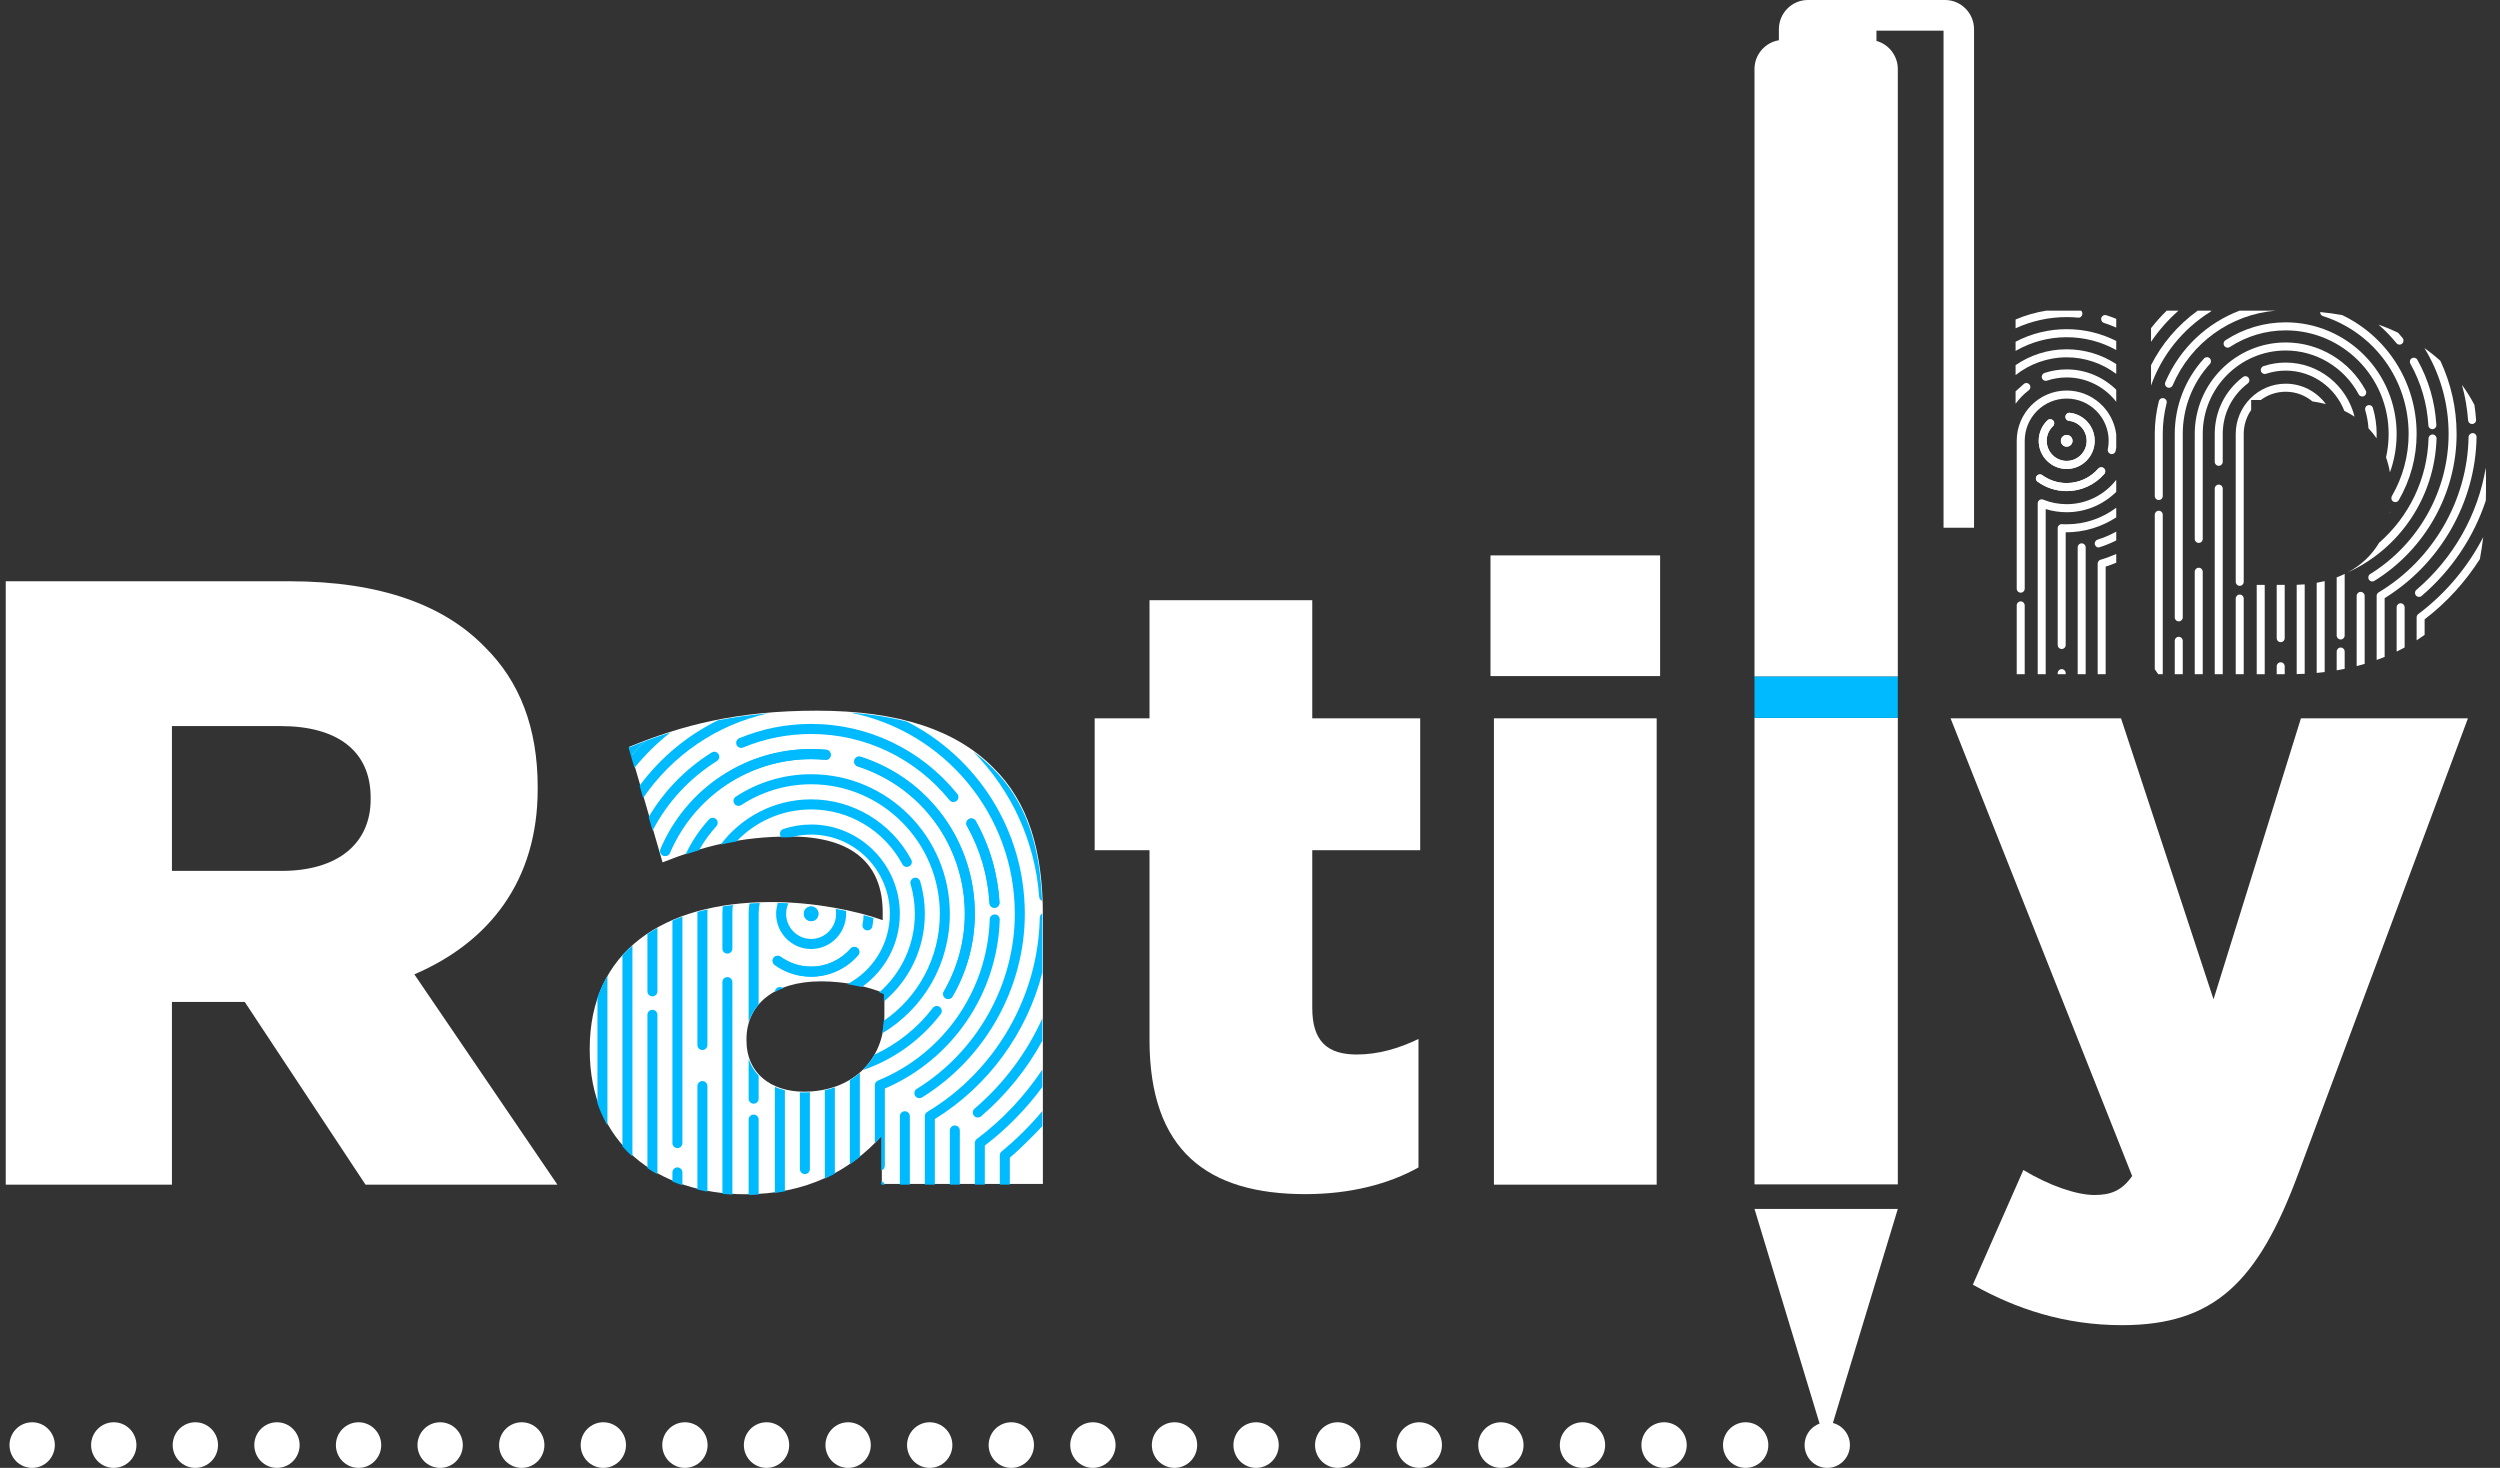 <svg width="218" height="128" viewBox="0 0 218 128" fill="none" xmlns="http://www.w3.org/2000/svg">
<rect x="0" y="0" width="218" height="128" fill="#333333" stroke="none"/>
<g clip-path="url(#clip0_1372_6892)">
<ellipse cx="2.805" cy="126.011" rx="1.976" ry="1.989" fill="white"/>
<ellipse cx="9.92" cy="126.011" rx="1.976" ry="1.989" fill="white"/>
<ellipse cx="17.035" cy="126.011" rx="1.976" ry="1.989" fill="white"/>
<ellipse cx="24.151" cy="126.011" rx="1.976" ry="1.989" fill="white"/>
<ellipse cx="31.266" cy="126.011" rx="1.976" ry="1.989" fill="white"/>
<ellipse cx="38.381" cy="126.011" rx="1.976" ry="1.989" fill="white"/>
<ellipse cx="45.496" cy="126.011" rx="1.976" ry="1.989" fill="white"/>
<ellipse cx="52.611" cy="126.011" rx="1.976" ry="1.989" fill="white"/>
<ellipse cx="59.726" cy="126.011" rx="1.976" ry="1.989" fill="white"/>
<ellipse cx="66.841" cy="126.011" rx="1.976" ry="1.989" fill="white"/>
<ellipse cx="73.956" cy="126.011" rx="1.976" ry="1.989" fill="white"/>
<ellipse cx="81.071" cy="126.011" rx="1.976" ry="1.989" fill="white"/>
<ellipse cx="88.186" cy="126.011" rx="1.976" ry="1.989" fill="white"/>
<ellipse cx="95.301" cy="126.011" rx="1.976" ry="1.989" fill="white"/>
<ellipse cx="102.417" cy="126.011" rx="1.976" ry="1.989" fill="white"/>
<ellipse cx="109.531" cy="126.011" rx="1.976" ry="1.989" fill="white"/>
<ellipse cx="116.647" cy="126.011" rx="1.976" ry="1.989" fill="white"/>
<ellipse cx="123.762" cy="126.011" rx="1.976" ry="1.989" fill="white"/>
<ellipse cx="130.877" cy="126.011" rx="1.976" ry="1.989" fill="white"/>
<ellipse cx="137.992" cy="126.011" rx="1.976" ry="1.989" fill="white"/>
<ellipse cx="145.107" cy="126.011" rx="1.976" ry="1.989" fill="white"/>
<ellipse cx="152.222" cy="126.011" rx="1.976" ry="1.989" fill="white"/>
<ellipse cx="159.337" cy="126.011" rx="1.976" ry="1.989" fill="white"/>
<path fill-rule="evenodd" clip-rule="evenodd" d="M208.422 44.577C208.412 44.645 208.4 44.714 208.388 44.781C208.42 44.717 208.431 44.645 208.422 44.577Z" fill="white"/>
<path d="M187.57 28.618V29.805C188.251 28.801 189.056 27.888 189.963 27.089H188.935C188.447 27.566 187.991 28.077 187.57 28.618Z" fill="white"/>
<path d="M187.57 31.848V33.621C188.5 30.995 190.294 28.725 192.742 27.189C192.785 27.163 192.82 27.128 192.846 27.089H191.639C189.894 28.349 188.511 29.983 187.57 31.848Z" fill="white"/>
<path d="M188.817 33.324C188.74 33.503 188.822 33.708 188.999 33.785C189.044 33.804 189.091 33.813 189.136 33.813C189.272 33.813 189.4 33.734 189.457 33.601C191.04 29.889 194.517 27.403 198.463 27.089H195.292C192.435 28.171 190.069 30.387 188.817 33.324Z" fill="white"/>
<path d="M199.313 28.108C197.443 28.108 195.626 28.648 194.059 29.672C193.897 29.777 193.851 29.995 193.957 30.157C194.061 30.32 194.277 30.366 194.439 30.261C195.892 29.311 197.577 28.809 199.313 28.809C204.262 28.809 208.29 32.862 208.29 37.843C208.29 38.54 208.212 39.221 208.063 39.877C208.208 40.292 208.321 40.73 208.402 41.19C208.783 40.141 208.987 39.012 208.987 37.843C208.987 32.475 204.648 28.108 199.313 28.108Z" fill="white"/>
<path d="M192.193 31.259C190.546 33.062 189.639 35.4 189.639 37.843V53.834C189.639 54.028 189.795 54.184 189.988 54.184C190.18 54.184 190.336 54.028 190.336 53.834V37.843C190.336 35.576 191.178 33.406 192.706 31.733C192.836 31.591 192.827 31.369 192.685 31.238C192.545 31.107 192.323 31.116 192.193 31.259Z" fill="white"/>
<path d="M188.679 34.727C188.493 34.678 188.303 34.792 188.254 34.98C188.016 35.912 187.896 36.875 187.896 37.843V43.251C187.896 43.445 188.052 43.602 188.244 43.602C188.437 43.602 188.592 43.445 188.592 43.251V37.843C188.592 36.935 188.706 36.03 188.93 35.154C188.978 34.967 188.866 34.776 188.679 34.727Z" fill="white"/>
<path d="M188.592 44.888C188.592 44.694 188.437 44.537 188.244 44.537C188.052 44.537 187.896 44.694 187.896 44.888V58.356C187.994 58.504 188.095 58.649 188.197 58.792H188.592V44.888Z" fill="white"/>
<path d="M191.382 37.843V46.993C191.382 47.187 191.538 47.343 191.73 47.343C191.923 47.343 192.079 47.187 192.079 46.993V37.843C192.079 33.828 195.324 30.563 199.313 30.563C201.971 30.563 204.411 32.03 205.681 34.392C205.773 34.562 205.985 34.625 206.154 34.533C206.323 34.441 206.385 34.228 206.294 34.058C204.902 31.469 202.228 29.862 199.313 29.862C194.94 29.862 191.382 33.442 191.382 37.843Z" fill="white"/>
<path d="M190.336 55.88C190.336 55.686 190.18 55.53 189.988 55.53C189.795 55.53 189.639 55.686 189.639 55.88V58.792H190.336V55.88Z" fill="white"/>
<path d="M191.731 49.507C191.538 49.507 191.382 49.664 191.382 49.858V58.792H192.079V49.858C192.079 49.664 191.923 49.507 191.731 49.507Z" fill="white"/>
<path d="M193.822 42.608C193.822 42.414 193.666 42.257 193.473 42.257C193.281 42.257 193.125 42.414 193.125 42.608V58.792H193.822V42.608Z" fill="white"/>
<path d="M195.304 51.846C195.111 51.846 194.955 52.003 194.955 52.197V58.792H195.652V52.197C195.652 52.003 195.496 51.846 195.304 51.846Z" fill="white"/>
<path d="M194.955 37.843V50.735C194.955 50.929 195.111 51.086 195.304 51.086C195.496 51.086 195.652 50.929 195.652 50.735V37.843C195.652 37.066 195.892 36.345 196.301 35.751V34.878H197.142C197.75 34.426 198.501 34.159 199.313 34.159C200.196 34.159 201.008 34.475 201.641 35.002C202.048 35.06 202.44 35.139 202.817 35.239C202.023 34.159 200.748 33.458 199.313 33.458C196.91 33.458 194.955 35.425 194.955 37.843Z" fill="white"/>
<path d="M195.586 32.875C194.022 34.066 193.125 35.877 193.125 37.843V40.27C193.125 40.463 193.281 40.62 193.473 40.62C193.666 40.62 193.822 40.463 193.822 40.27V37.843C193.822 36.098 194.619 34.492 196.006 33.435C196.16 33.318 196.19 33.098 196.074 32.944C195.957 32.788 195.738 32.758 195.586 32.875Z" fill="white"/>
<path d="M199.313 31.616C198.652 31.616 198.001 31.721 197.378 31.928C197.196 31.988 197.096 32.186 197.157 32.371C197.216 32.554 197.412 32.655 197.597 32.594C198.149 32.411 198.726 32.317 199.313 32.317C201.634 32.317 203.624 33.775 204.426 35.828C204.738 35.979 205.036 36.148 205.317 36.334C204.645 33.627 202.208 31.616 199.313 31.616Z" fill="white"/>
<path d="M207.244 37.843C207.244 37.071 207.134 36.309 206.918 35.576C206.863 35.389 206.67 35.281 206.484 35.34C206.3 35.394 206.194 35.59 206.25 35.776C206.401 36.286 206.495 36.813 206.531 37.347C206.789 37.618 207.024 37.91 207.236 38.222C207.241 38.097 207.244 37.97 207.244 37.843Z" fill="white"/>
<path d="M202.561 27.562C207.03 28.995 210.033 33.127 210.033 37.843C210.033 39.738 209.528 41.611 208.571 43.257C208.557 43.281 208.546 43.306 208.538 43.332C208.536 43.391 208.534 43.45 208.531 43.508C208.551 43.601 208.608 43.685 208.696 43.736C208.751 43.769 208.811 43.784 208.871 43.784C208.992 43.784 209.108 43.722 209.172 43.611C210.192 41.857 210.73 39.863 210.73 37.843C210.73 33.353 208.175 29.361 204.234 27.474C203.615 27.362 202.976 27.274 202.319 27.211C202.311 27.366 202.407 27.512 202.561 27.562Z" fill="white"/>
<path d="M208.969 29.922C209.037 30.006 209.138 30.051 209.239 30.051C209.317 30.051 209.395 30.025 209.459 29.971C209.608 29.849 209.63 29.628 209.509 29.478C209.38 29.319 209.247 29.163 209.112 29.012C208.565 28.75 207.994 28.514 207.398 28.303C207.963 28.79 208.489 29.33 208.969 29.922Z" fill="white"/>
<path d="M210.317 31.236C210.149 31.331 210.09 31.545 210.184 31.714C211.114 33.377 211.642 35.188 211.754 37.095C211.764 37.282 211.918 37.425 212.101 37.425C212.314 37.413 212.461 37.247 212.45 37.053C212.332 35.039 211.774 33.127 210.792 31.369C210.697 31.201 210.486 31.142 210.317 31.236Z" fill="white"/>
<path d="M213.519 37.843C213.519 42.771 210.898 47.45 206.682 50.055C206.517 50.156 206.466 50.372 206.567 50.537C206.632 50.645 206.746 50.704 206.864 50.704C206.926 50.704 206.989 50.687 207.046 50.652C211.469 47.921 214.216 43.013 214.216 37.843C214.216 35.564 213.708 33.402 212.8 31.466C212.364 31.07 211.9 30.698 211.407 30.351C212.746 32.531 213.519 35.097 213.519 37.843Z" fill="white"/>
<path d="M215.566 36.976C215.784 36.96 215.928 36.793 215.914 36.599C215.882 36.165 215.834 35.733 215.768 35.305C215.449 34.695 215.087 34.113 214.684 33.56C214.961 34.564 215.141 35.599 215.218 36.651C215.233 36.835 215.385 36.976 215.566 36.976Z" fill="white"/>
<path d="M215.957 38.119C215.96 37.925 215.807 37.765 215.614 37.762C215.438 37.773 215.263 37.913 215.26 38.107C215.166 43.621 212.16 48.813 207.414 51.658C207.309 51.721 207.244 51.836 207.244 51.959V57.548C207.48 57.463 207.713 57.374 207.941 57.282V52.158C212.794 49.168 215.861 43.808 215.957 38.119Z" fill="white"/>
<path d="M212.467 38.247C212.473 38.053 212.322 37.892 212.13 37.886C211.931 37.886 211.776 38.036 211.771 38.225C211.661 41.789 210.052 45.07 207.457 47.329C206.803 48.432 205.872 49.301 204.715 49.916C209.288 47.837 212.312 43.312 212.467 38.247Z" fill="white"/>
<path d="M203.758 55.413C203.758 55.606 203.915 55.763 204.107 55.763C204.299 55.763 204.455 55.606 204.455 55.413V50.048C204.231 50.157 203.998 50.257 203.758 50.348V55.413Z" fill="white"/>
<path d="M202.015 58.679C202.249 58.657 202.482 58.632 202.712 58.604V50.673C202.485 50.73 202.252 50.779 202.015 50.821V58.679Z" fill="white"/>
<path d="M200.272 58.782C200.506 58.776 200.738 58.767 200.969 58.755V50.956C200.74 50.976 200.508 50.989 200.272 50.996V58.782Z" fill="white"/>
<path d="M198.529 55.646C198.529 55.84 198.685 55.997 198.877 55.997C199.07 55.997 199.226 55.84 199.226 55.646V51.002H198.529V55.646Z" fill="white"/>
<path d="M196.786 58.792H197.483V51.002H196.786V58.792Z" fill="white"/>
<path d="M198.877 57.751C198.685 57.751 198.529 57.908 198.529 58.102V58.792H199.226V58.102C199.226 57.908 199.07 57.751 198.877 57.751Z" fill="white"/>
<path d="M204.107 56.465C203.914 56.465 203.758 56.622 203.758 56.816V58.451C203.993 58.411 204.225 58.368 204.455 58.322V56.816C204.455 56.622 204.299 56.465 204.107 56.465Z" fill="white"/>
<path d="M205.849 51.612C205.657 51.612 205.501 51.77 205.501 51.963V58.082C205.737 58.021 205.969 57.957 206.198 57.89V51.963C206.198 51.77 206.042 51.612 205.849 51.612Z" fill="white"/>
<path d="M209.336 52.606C209.143 52.606 208.987 52.763 208.987 52.957V56.817C209.224 56.702 209.456 56.582 209.684 56.458V52.957C209.684 52.763 209.528 52.606 209.336 52.606Z" fill="white"/>
<path d="M211.164 51.967C213.791 49.722 215.707 46.838 216.763 43.65C216.764 43.596 216.766 43.542 216.767 43.487L216.767 43.487L216.767 43.486C216.773 43.241 216.78 42.995 216.78 42.745C216.78 42.573 216.779 42.4 216.777 42.228C216.779 42.056 216.78 41.883 216.78 41.711C216.78 41.425 216.772 41.144 216.764 40.863L216.762 40.769C216.075 44.881 213.954 48.662 210.712 51.433C210.566 51.559 210.547 51.78 210.673 51.928C210.797 52.075 211.018 52.094 211.164 51.967Z" fill="white"/>
<path d="M216.245 48.749C216.359 48.128 216.458 47.493 216.537 46.84C215.189 49.444 213.267 51.754 210.871 53.548C210.783 53.614 210.73 53.719 210.73 53.83V55.836C210.969 55.682 211.201 55.523 211.427 55.358V54.005C213.349 52.539 214.971 50.75 216.245 48.749Z" fill="white"/>
<path d="M177.677 42.002C178.419 42.54 179.297 42.824 180.215 42.824C181.469 42.824 182.664 42.279 183.492 41.331C183.618 41.184 183.604 40.962 183.46 40.835C183.314 40.707 183.095 40.722 182.967 40.867C182.272 41.665 181.268 42.122 180.215 42.122C179.444 42.122 178.707 41.884 178.083 41.433C177.929 41.32 177.709 41.355 177.597 41.514C177.484 41.67 177.52 41.889 177.677 42.002Z" fill="white"/>
<path d="M179.034 36.667C178.903 36.526 178.682 36.519 178.542 36.652C178.054 37.114 177.775 37.766 177.775 38.439C177.775 39.793 178.869 40.894 180.215 40.894C181.561 40.894 182.655 39.793 182.655 38.439C182.655 37.188 181.726 36.14 180.492 35.999C180.305 35.979 180.128 36.115 180.107 36.308C180.085 36.5 180.222 36.674 180.414 36.696C181.294 36.796 181.958 37.546 181.958 38.439C181.958 39.406 181.176 40.193 180.215 40.193C179.254 40.193 178.472 39.406 178.472 38.439C178.472 37.95 178.667 37.498 179.02 37.162C179.16 37.03 179.166 36.808 179.034 36.667Z" fill="white"/>
<path d="M180.724 38.439C180.724 38.156 180.496 37.927 180.215 37.927C179.934 37.927 179.707 38.156 179.707 38.439C179.707 38.721 179.934 38.95 180.215 38.95C180.496 38.95 180.724 38.721 180.724 38.439Z" fill="white"/>
<path fill-rule="evenodd" clip-rule="evenodd" d="M175.759 31.839V32.707C176.988 31.738 178.536 31.159 180.215 31.159C181.801 31.159 183.308 31.681 184.536 32.603V31.748C183.272 30.92 181.778 30.458 180.215 30.458C178.565 30.458 177.03 30.968 175.759 31.839ZM175.858 58.792H176.554V52.792C176.554 52.599 176.398 52.442 176.206 52.442C176.014 52.442 175.858 52.599 175.858 52.792V58.792ZM177.688 58.792H178.385V44.39C178.973 44.573 179.587 44.666 180.215 44.666C181.895 44.666 183.42 43.989 184.536 42.892V41.844C183.53 43.134 181.967 43.964 180.215 43.964C179.504 43.964 178.816 43.831 178.167 43.568C178.059 43.524 177.937 43.536 177.841 43.602C177.745 43.667 177.688 43.776 177.688 43.893V58.792ZM180.128 58.792H179.431V58.698C179.431 58.504 179.587 58.347 179.779 58.347C179.972 58.347 180.128 58.504 180.128 58.698V58.792ZM181.871 58.792H181.174V47.731C181.174 47.537 181.33 47.38 181.522 47.38C181.715 47.38 181.871 47.537 181.871 47.731V58.792ZM183.614 58.792H182.917V49.146C182.917 48.99 183.019 48.852 183.169 48.809C183.635 48.674 184.092 48.505 184.536 48.306V49.069C184.234 49.195 183.926 49.308 183.614 49.407V58.792ZM184.536 46.36V47.127C184.053 47.369 183.544 47.576 183.011 47.742C182.862 47.742 182.725 47.647 182.678 47.498C182.62 47.312 182.722 47.116 182.906 47.057C183.48 46.876 184.025 46.641 184.536 46.36ZM184.536 44.273V45.114C183.275 45.939 181.762 46.419 180.128 46.419V56.242C180.128 56.436 179.972 56.593 179.779 56.593C179.587 56.593 179.431 56.436 179.431 56.242V46.057C179.431 45.96 179.47 45.868 179.54 45.802C179.609 45.736 179.702 45.696 179.799 45.707C179.937 45.714 180.076 45.718 180.215 45.718C181.834 45.718 183.33 45.18 184.536 44.273ZM184.536 39.01V37.865C184.256 35.717 182.425 34.054 180.215 34.054C177.812 34.054 175.858 36.021 175.858 38.439V51.331C175.858 51.525 176.014 51.682 176.206 51.682C176.398 51.682 176.555 51.525 176.555 51.331V38.439C176.555 36.407 178.197 34.755 180.215 34.755C182.234 34.755 183.876 36.407 183.876 38.439C183.876 38.687 183.851 38.935 183.802 39.175C183.764 39.365 183.885 39.551 184.074 39.59C184.264 39.629 184.447 39.505 184.486 39.316C184.506 39.215 184.523 39.113 184.536 39.01ZM184.536 35.033V33.986C183.42 32.889 181.895 32.212 180.215 32.212C179.554 32.212 178.903 32.317 178.28 32.523C178.098 32.584 177.998 32.782 178.059 32.967C178.118 33.15 178.314 33.251 178.499 33.19C179.051 33.007 179.629 32.913 180.215 32.913C181.967 32.913 183.53 33.743 184.536 35.033ZM180.215 29.405C181.78 29.405 183.253 29.81 184.536 30.522V29.73C183.235 29.073 181.767 28.704 180.215 28.704C178.654 28.704 177.131 29.08 175.759 29.799V30.599C177.113 29.816 178.644 29.405 180.215 29.405ZM184.536 28.565V27.803C184.255 27.688 183.968 27.583 183.675 27.489C183.491 27.43 183.295 27.532 183.237 27.717C183.178 27.901 183.28 28.099 183.463 28.157C183.831 28.275 184.189 28.412 184.536 28.565ZM181.471 27.088C181.548 27.16 181.593 27.266 181.582 27.38C181.566 27.572 181.405 27.722 181.203 27.697C180.878 27.666 180.545 27.651 180.215 27.651C178.645 27.651 177.131 27.995 175.759 28.627V27.86C176.611 27.496 177.511 27.235 178.442 27.088H181.471ZM177.677 42.002C178.419 42.54 179.297 42.824 180.215 42.824C181.469 42.824 182.664 42.279 183.492 41.331C183.618 41.184 183.604 40.962 183.46 40.835C183.314 40.707 183.095 40.722 182.967 40.867C182.272 41.665 181.268 42.122 180.215 42.122C179.444 42.122 178.707 41.884 178.083 41.433C177.929 41.32 177.709 41.355 177.597 41.514C177.484 41.67 177.52 41.889 177.677 42.002ZM179.034 36.667C178.903 36.526 178.682 36.519 178.542 36.652C178.054 37.114 177.775 37.766 177.775 38.439C177.775 39.793 178.869 40.894 180.215 40.894C181.561 40.894 182.655 39.793 182.655 38.439C182.655 37.188 181.726 36.14 180.492 35.999C180.305 35.979 180.128 36.115 180.107 36.308C180.085 36.5 180.222 36.674 180.414 36.696C181.294 36.796 181.958 37.546 181.958 38.439C181.958 39.406 181.176 40.193 180.215 40.193C179.254 40.193 178.472 39.406 178.472 38.439C178.472 37.95 178.667 37.498 179.02 37.162C179.16 37.03 179.166 36.808 179.034 36.667ZM180.724 38.439C180.724 38.156 180.496 37.927 180.215 37.927C179.934 37.927 179.707 38.156 179.707 38.439C179.707 38.721 179.934 38.95 180.215 38.95C180.496 38.95 180.724 38.721 180.724 38.439Z" fill="white"/>
<path d="M176.908 34.031C177.062 33.913 177.092 33.694 176.976 33.539C176.859 33.384 176.64 33.354 176.488 33.471L175.759 34.127V35.208C176.076 34.768 176.462 34.371 176.908 34.031Z" fill="white"/>
<path d="M172.032 112.023L176.438 102.025C178.678 103.378 181.069 104.204 182.638 104.204C184.057 104.204 185.028 103.829 185.925 102.55L170.089 62.638H184.953L193.02 87.142L200.641 62.638H215.205L200.416 102.326C196.905 111.797 193.095 115.554 185.028 115.554C180.024 115.554 175.765 114.126 172.032 112.023Z" fill="white"/>
<path d="M130.27 62.638H144.462V103.302H130.27V62.638ZM129.971 48.431H144.762V58.954H129.971V48.431Z" fill="white"/>
<path d="M152.992 105.419H165.489L159.24 126.022L152.992 105.419Z" fill="white"/>
<path d="M172.136 2.542C172.136 1.144 170.999 0 169.61 0H157.645C156.255 0 155.119 1.144 155.119 2.542V3.51C153.917 3.704 152.992 4.759 152.992 6.02L152.992 59H165.489L165.489 6.02C165.489 4.853 164.697 3.863 163.627 3.568V2.676H169.477V46.021H172.136V2.542Z" fill="white"/>
<path d="M152.992 103.278H165.489V62.6H152.992V103.278Z" fill="white"/>
<path d="M165.489 59H152.992L152.992 62.6H165.489L165.489 59Z" fill="#00BAFF"/>
<path d="M100.237 90.675V74.138H95.456V62.638H100.237V52.34H114.429V62.638H123.841V74.138H114.429V87.893C114.429 90.75 115.699 91.953 118.312 91.953C120.18 91.953 121.973 91.425 123.691 90.6V101.8C121.152 103.227 117.791 104.128 113.831 104.128C105.317 104.128 100.237 100.371 100.237 90.675Z" fill="white"/>
<path d="M77.12 88.504V86.626C75.701 86.024 73.685 85.573 71.592 85.573C67.485 85.573 65.094 87.603 65.094 90.609V90.76C65.094 93.541 67.186 95.194 70.099 95.194C74.207 95.194 77.12 92.564 77.12 88.504ZM51.425 91.586V91.436C51.425 83.017 57.774 78.658 67.26 78.658C70.995 78.658 74.656 79.41 76.971 80.237V79.561C76.971 75.351 74.357 72.945 68.904 72.945C64.646 72.945 61.359 73.772 57.774 75.2L54.86 65.128C59.418 63.249 64.273 61.971 71.22 61.971C78.465 61.971 83.395 63.7 86.607 66.932C89.67 69.939 90.939 74.148 90.939 79.861V103.237H76.896V99.029C74.132 102.11 70.323 104.139 65.019 104.139C57.325 104.139 51.425 99.704 51.425 91.586Z" fill="white"/>
<path d="M84.488 71.423C84.278 71.542 84.204 71.809 84.322 72.02C85.485 74.1 86.145 76.364 86.284 78.749C86.298 78.981 86.49 79.161 86.719 79.161C86.985 79.146 87.168 78.939 87.154 78.696C87.007 76.178 86.31 73.787 85.082 71.589C84.963 71.379 84.699 71.305 84.488 71.423Z" fill="#00BAFF"/>
<path d="M75.055 65.993C74.825 65.918 74.581 66.046 74.508 66.278C74.435 66.508 74.561 66.755 74.791 66.829C80.378 68.621 84.133 73.787 84.133 79.683C84.133 82.053 83.501 84.394 82.305 86.452C82.183 86.661 82.253 86.93 82.461 87.051C82.53 87.093 82.606 87.112 82.68 87.112C82.831 87.112 82.976 87.034 83.057 86.895C84.331 84.703 85.004 82.209 85.004 79.683C85.004 73.402 81.006 67.901 75.055 65.993Z" fill="#00BAFF"/>
<path d="M57.606 74.033C57.511 74.257 57.614 74.514 57.834 74.609C57.891 74.634 57.949 74.645 58.006 74.645C58.175 74.645 58.336 74.546 58.407 74.38C60.528 69.408 65.365 66.196 70.73 66.196C71.142 66.196 71.558 66.215 71.966 66.253C72.217 66.284 72.418 66.097 72.439 65.856C72.461 65.615 72.285 65.401 72.046 65.379C71.611 65.339 71.169 65.319 70.73 65.319C65.016 65.319 59.865 68.739 57.606 74.033Z" fill="#00BAFF"/>
<path d="M67.556 84.139C68.484 84.811 69.582 85.166 70.73 85.166C72.298 85.166 73.791 84.485 74.826 83.298C74.985 83.116 74.967 82.839 74.787 82.68C74.604 82.519 74.331 82.538 74.17 82.719C73.301 83.716 72.047 84.289 70.73 84.289C69.766 84.289 68.844 83.99 68.064 83.427C67.871 83.286 67.596 83.33 67.456 83.528C67.315 83.724 67.36 83.997 67.556 84.139Z" fill="#00BAFF"/>
<path d="M71.366 79.683C71.366 79.33 71.081 79.044 70.73 79.044C70.379 79.044 70.094 79.33 70.094 79.683C70.094 80.036 70.379 80.323 70.73 80.323C71.081 80.323 71.366 80.036 71.366 79.683Z" fill="#00BAFF"/>
<path d="M58.478 63.856C57.741 64.087 57.022 64.337 56.314 64.602C55.84 65.032 55.405 65.473 55.024 65.922L55.217 66.587C55.278 66.619 55.31 66.685 55.282 66.815L55.324 66.958C56.257 65.813 57.314 64.772 58.478 63.856Z" fill="#00BAFF"/>
<path d="M66.985 62.205C65.429 62.336 63.983 62.539 62.618 62.805C59.905 64.13 57.558 66.099 55.773 68.512L56.083 69.582C58.617 65.874 62.505 63.171 67.023 62.202L66.985 62.205Z" fill="#00BAFF"/>
<path d="M70.73 63.126C68.561 63.126 66.453 63.545 64.464 64.373C64.241 64.466 64.136 64.722 64.228 64.946C64.32 65.169 64.577 65.278 64.797 65.183C66.68 64.4 68.676 64.003 70.73 64.003C75.422 64.003 79.822 66.109 82.802 69.78C82.888 69.886 83.014 69.941 83.14 69.941C83.237 69.941 83.335 69.908 83.416 69.841C83.602 69.689 83.63 69.412 83.477 69.225C80.331 65.349 75.685 63.126 70.73 63.126Z" fill="#00BAFF"/>
<path d="M62.514 66.364C62.718 66.236 62.781 65.965 62.654 65.76C62.527 65.554 62.258 65.491 62.053 65.62C59.752 67.062 57.889 68.997 56.564 71.244L56.906 72.428C58.174 69.986 60.087 67.886 62.514 66.364Z" fill="#00BAFF"/>
<path fill-rule="evenodd" clip-rule="evenodd" d="M54.813 65.194L55.024 65.922C55.405 65.473 55.84 65.032 56.314 64.602C55.809 64.792 55.309 64.989 54.813 65.194ZM55.217 66.587C55.278 66.619 55.31 66.685 55.282 66.815L55.217 66.587ZM60.957 74.134C60.566 74.25 60.175 74.374 59.785 74.506C60.303 73.401 60.988 72.37 61.828 71.451C61.99 71.273 62.267 71.261 62.443 71.425C62.62 71.589 62.632 71.867 62.469 72.045C61.882 72.687 61.376 73.389 60.957 74.134ZM74.146 62.142C75.954 62.276 77.595 62.539 79.08 62.924C85.173 66.01 89.363 72.363 89.363 79.683C89.363 86.147 85.927 92.284 80.398 95.699C80.327 95.743 80.248 95.763 80.171 95.763C80.024 95.763 79.881 95.689 79.799 95.555C79.674 95.348 79.737 95.078 79.942 94.951C85.215 91.695 88.492 85.845 88.492 79.683C88.492 71.004 82.311 63.749 74.146 62.142ZM90.616 78.193C90.268 73.441 88.234 68.961 84.883 65.561C85.488 66.001 86.046 66.48 86.56 66.997C89.373 69.759 90.673 73.535 90.867 78.558C90.729 78.493 90.628 78.357 90.616 78.193ZM90.668 80.014C90.671 79.856 90.765 79.726 90.891 79.651C90.892 79.742 90.892 79.834 90.892 79.925V84.811C89.549 90.05 86.198 94.697 81.517 97.581V103.303H80.646V97.333C80.646 97.178 80.727 97.035 80.859 96.956C86.792 93.399 90.551 86.907 90.668 80.014ZM83.696 103.303H82.825V98.58C82.825 98.338 83.021 98.141 83.261 98.141C83.502 98.141 83.696 98.338 83.696 98.58V103.303ZM85.876 103.303H85.005V99.671C85.005 99.533 85.07 99.402 85.18 99.319C87.439 97.628 89.361 95.57 90.892 93.264V94.787C89.481 96.7 87.799 98.424 85.876 99.891V103.303ZM87.184 103.303H88.056V100.953C88.841 100.302 90.099 99.035 90.892 98.204V96.885C89.826 98.16 88.644 99.344 87.345 100.403C87.243 100.487 87.184 100.612 87.184 100.744V103.303ZM90.892 88.8V90.756C89.546 93.226 87.746 95.463 85.547 97.343C85.364 97.501 85.088 97.478 84.933 97.293C84.776 97.109 84.799 96.832 84.983 96.675C87.546 94.483 89.549 91.787 90.892 88.8ZM79.338 103.303H78.467V97.337C78.467 97.095 78.661 96.899 78.902 96.899C79.143 96.899 79.338 97.095 79.338 97.337V103.303ZM77.147 103.303H76.849V102.985C76.997 103.03 77.111 103.151 77.147 103.303ZM76.849 102.07V99.094C76.666 99.298 76.479 99.497 76.287 99.691V94.629C76.287 94.451 76.395 94.29 76.56 94.223C82.289 91.885 86.115 86.365 86.305 80.162C86.312 79.924 86.506 79.737 86.754 79.737C86.995 79.744 87.184 79.946 87.177 80.189C86.978 86.64 83.057 92.392 77.159 94.922V101.651C77.159 101.848 77.028 102.016 76.849 102.07ZM74.979 100.876C74.697 101.104 74.407 101.322 74.108 101.529V94.196C74.419 94.004 74.71 93.789 74.979 93.55V100.876ZM72.8 94.815C72.52 94.913 72.229 94.996 71.928 95.062V102.775C72.226 102.638 72.517 102.491 72.8 102.337V94.815ZM68.441 95.073V103.886C68.156 103.941 67.866 103.989 67.57 104.03V94.779C67.844 94.899 68.135 94.997 68.441 95.073ZM69.75 101.942V95.254C69.849 95.258 69.95 95.26 70.051 95.26C70.244 95.26 70.434 95.254 70.621 95.243V101.942C70.621 102.184 70.426 102.381 70.185 102.381C69.945 102.381 69.75 102.184 69.75 101.942ZM66.153 93.796C65.766 93.386 65.47 92.897 65.282 92.335V95.802C65.282 96.045 65.477 96.241 65.717 96.241C65.958 96.241 66.153 96.045 66.153 95.802V93.796ZM65.282 89.135C65.466 88.565 65.759 88.05 66.153 87.602V79.683C66.153 79.36 66.186 79.044 66.249 78.739C65.948 78.749 65.65 78.763 65.355 78.782C65.307 79.075 65.282 79.376 65.282 79.683V89.135ZM68.328 86.159C68.06 86.259 67.807 86.372 67.57 86.498C67.572 86.354 67.643 86.22 67.762 86.139C67.882 86.057 68.034 86.041 68.169 86.095L68.328 86.159ZM75.151 86.069C74.746 85.971 74.32 85.887 73.882 85.819C76.085 84.668 77.595 82.35 77.595 79.683C77.595 75.874 74.515 72.775 70.73 72.775C70.124 72.775 69.527 72.855 68.948 73.011C68.918 73.011 68.887 73.011 68.856 73.011C68.616 73.011 68.378 73.013 68.143 73.019C68.095 72.971 68.056 72.911 68.034 72.842C67.959 72.612 68.083 72.363 68.311 72.288C69.089 72.029 69.903 71.898 70.73 71.898C74.996 71.898 78.466 75.391 78.466 79.683C78.466 82.323 77.153 84.66 75.151 86.069ZM67.679 79.683C67.679 79.358 67.731 79.036 67.831 78.73C68.138 78.737 68.444 78.749 68.749 78.765C68.619 79.048 68.55 79.359 68.55 79.683C68.55 80.892 69.529 81.877 70.73 81.877C71.931 81.877 72.909 80.892 72.909 79.683C72.909 79.535 72.894 79.39 72.867 79.25C73.175 79.306 73.476 79.366 73.77 79.429C73.777 79.513 73.781 79.598 73.781 79.683C73.781 81.377 72.412 82.754 70.73 82.754C69.047 82.754 67.679 81.377 67.679 79.683ZM76.166 80.049C75.892 79.964 75.605 79.88 75.305 79.799C75.299 80.07 75.268 80.341 75.215 80.604C75.167 80.841 75.319 81.073 75.555 81.122C75.792 81.172 76.021 81.016 76.069 80.78C76.117 80.54 76.15 80.296 76.166 80.049ZM63.906 78.915C63.606 78.952 63.31 78.993 63.019 79.04C63.002 79.253 62.993 79.467 62.993 79.683V82.717C62.993 82.959 63.188 83.156 63.429 83.156C63.669 83.156 63.864 82.959 63.864 82.717V79.683C63.864 79.425 63.878 79.168 63.906 78.915ZM61.693 79.295C61.395 79.362 61.103 79.435 60.815 79.514C60.815 79.571 60.814 79.627 60.814 79.683V91.123C60.814 91.366 61.009 91.562 61.25 91.562C61.49 91.562 61.685 91.366 61.685 91.123V79.683C61.685 79.553 61.688 79.424 61.693 79.295ZM66.153 104.17V97.63C66.153 97.387 65.958 97.191 65.717 97.191C65.476 97.191 65.281 97.387 65.281 97.63V104.202C65.577 104.197 65.867 104.187 66.153 104.17ZM63.864 104.173V85.641C63.864 85.399 63.669 85.203 63.429 85.203C63.188 85.203 62.993 85.399 62.993 85.641V104.102C63.28 104.133 63.571 104.156 63.864 104.173ZM61.686 103.915V94.705C61.686 94.463 61.491 94.267 61.25 94.267C61.009 94.267 60.814 94.463 60.814 94.705V103.73C61.1 103.799 61.391 103.861 61.686 103.915ZM59.506 103.352V102.235C59.506 101.993 59.311 101.797 59.071 101.797C58.83 101.797 58.635 101.993 58.635 102.235V103.024C58.919 103.142 59.21 103.251 59.506 103.352ZM57.326 102.393V88.492C57.326 88.25 57.132 88.053 56.891 88.053C56.65 88.053 56.455 88.25 56.455 88.492V101.862C56.736 102.05 57.026 102.227 57.326 102.393ZM55.147 100.846V82.444C54.839 82.716 54.549 83.003 54.276 83.304V99.967C54.55 100.276 54.84 100.569 55.147 100.846ZM52.097 86.988C52.332 86.316 52.624 85.684 52.968 85.092V98.137C52.625 97.535 52.333 96.891 52.097 96.204V86.988ZM56.455 81.442V86.445C56.455 86.687 56.65 86.883 56.891 86.883C57.131 86.883 57.326 86.687 57.326 86.445V80.914C57.026 81.081 56.735 81.257 56.455 81.442ZM58.635 80.273V99.677C58.635 99.919 58.83 100.115 59.071 100.115C59.311 100.115 59.506 99.919 59.506 99.677V79.929C59.209 80.037 58.918 80.151 58.635 80.273ZM70.73 70.582C68.171 70.582 65.857 71.656 64.211 73.38C63.747 73.457 63.29 73.546 62.839 73.647C64.652 71.252 67.515 69.704 70.73 69.704C74.374 69.704 77.718 71.715 79.458 74.951C79.573 75.164 79.494 75.43 79.282 75.545C79.072 75.66 78.806 75.582 78.692 75.368C77.104 72.416 74.053 70.582 70.73 70.582ZM77.073 86.691C76.946 86.637 76.814 86.585 76.678 86.534C78.575 84.864 79.775 82.412 79.775 79.683C79.775 78.803 79.65 77.933 79.403 77.098C79.333 76.867 79.466 76.622 79.696 76.553C79.928 76.48 80.169 76.615 80.238 76.848C80.509 77.765 80.646 78.718 80.646 79.683C80.646 82.751 79.263 85.5 77.073 87.332V86.691ZM76.922 90.113C76.993 89.762 77.04 89.396 77.061 89.016C80.075 86.955 81.954 83.505 81.954 79.683C81.954 73.456 76.918 68.388 70.73 68.388C68.56 68.388 66.452 69.016 64.636 70.203C64.434 70.335 64.163 70.277 64.033 70.074C63.901 69.871 63.959 69.599 64.161 69.467C66.12 68.188 68.391 67.512 70.73 67.512C77.4 67.512 82.825 72.971 82.825 79.683C82.825 84.034 80.567 87.937 76.922 90.113ZM75.23 93.314C75.627 92.919 75.968 92.469 76.245 91.969C78.229 91.056 79.997 89.65 81.342 87.892C81.488 87.7 81.762 87.663 81.953 87.812C82.144 87.96 82.18 88.235 82.032 88.427C80.297 90.696 77.898 92.415 75.23 93.314ZM84.322 72.02C84.204 71.809 84.278 71.542 84.488 71.423C84.699 71.305 84.963 71.379 85.082 71.589C86.31 73.787 87.007 76.178 87.154 78.696C87.168 78.939 86.985 79.146 86.719 79.161C86.49 79.161 86.298 78.981 86.284 78.749C86.145 76.364 85.485 74.1 84.322 72.02ZM74.508 66.278C74.581 66.046 74.825 65.918 75.055 65.993C81.006 67.901 85.004 73.402 85.004 79.683C85.004 82.209 84.331 84.703 83.057 86.895C82.976 87.034 82.831 87.112 82.68 87.112C82.606 87.112 82.53 87.093 82.461 87.051C82.253 86.93 82.183 86.661 82.305 86.452C83.501 84.394 84.133 82.053 84.133 79.683C84.133 73.787 80.378 68.621 74.791 66.829C74.561 66.755 74.435 66.508 74.508 66.278ZM57.834 74.609C57.614 74.514 57.511 74.257 57.606 74.033C59.865 68.739 65.016 65.319 70.73 65.319C71.169 65.319 71.611 65.339 72.046 65.379C72.285 65.401 72.461 65.615 72.439 65.856C72.418 66.097 72.217 66.284 71.966 66.253C71.558 66.215 71.142 66.196 70.73 66.196C65.365 66.196 60.528 69.408 58.407 74.38C58.336 74.546 58.175 74.645 58.006 74.645C57.949 74.645 57.891 74.634 57.834 74.609ZM70.73 85.166C69.582 85.166 68.484 84.811 67.556 84.139C67.36 83.997 67.315 83.724 67.456 83.528C67.596 83.33 67.871 83.286 68.064 83.427C68.844 83.99 69.766 84.289 70.73 84.289C72.047 84.289 73.301 83.716 74.17 82.719C74.331 82.538 74.604 82.519 74.787 82.68C74.967 82.839 74.985 83.116 74.826 83.298C73.791 84.485 72.298 85.166 70.73 85.166ZM71.366 79.683C71.366 79.33 71.081 79.044 70.73 79.044C70.379 79.044 70.094 79.33 70.094 79.683C70.094 80.036 70.379 80.323 70.73 80.323C71.081 80.323 71.366 80.036 71.366 79.683Z" fill="#00BAFF"/>
<path d="M24.553 75.942C29.483 75.942 32.321 73.537 32.321 69.703V69.553C32.321 65.419 29.334 63.314 24.478 63.314H14.992V75.942H24.553ZM0.5 50.686H25.225C33.217 50.686 38.745 52.791 42.256 56.398C45.319 59.405 46.887 63.465 46.887 68.651V68.801C46.887 76.844 42.629 82.18 36.13 84.962L48.605 103.302H31.873L21.341 87.367H14.992V103.302H0.5V50.686Z" fill="white"/>
</g>
<defs>
<clipPath id="clip0_1372_6892">
<rect width="217" height="128" fill="white" transform="translate(0.5)"/>
</clipPath>
</defs>
</svg>
